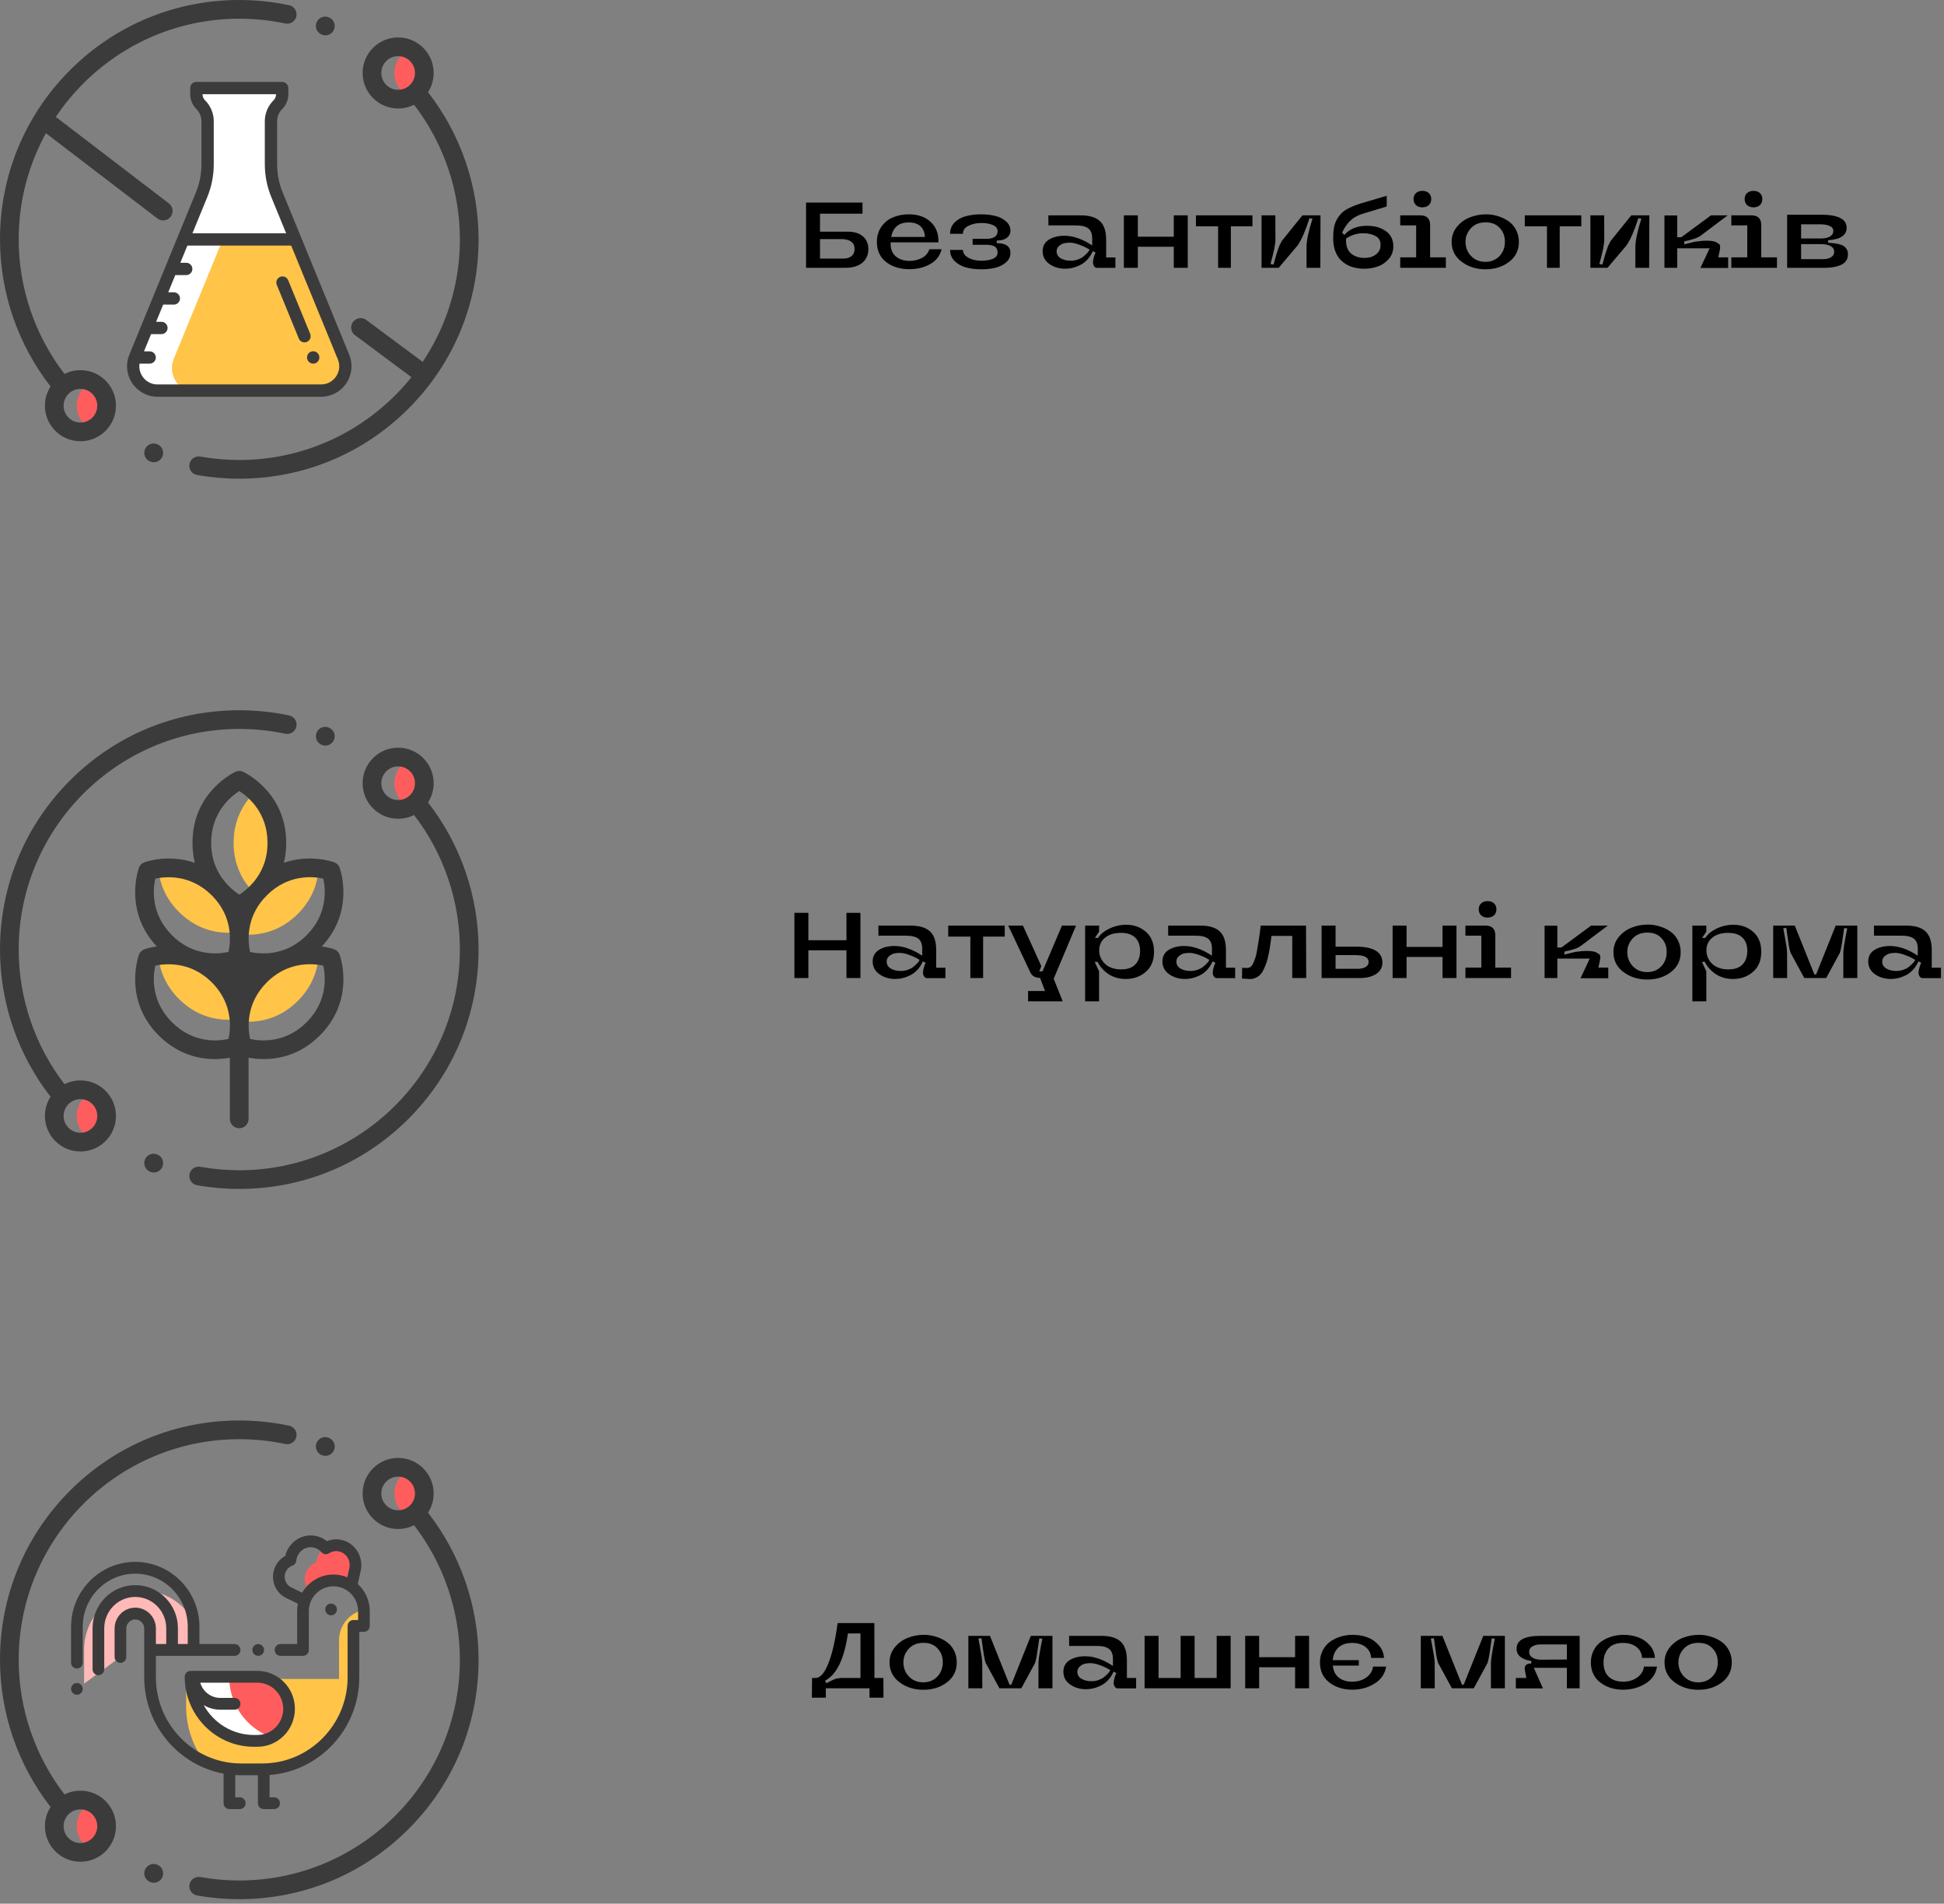 <svg width="334" height="327" viewBox="0 0 334 327" fill="none" xmlns="http://www.w3.org/2000/svg">
<rect x="0" y="0" width="334" height="327" fill="#808080" stroke="none"/>
<path d="M145.432 156.8H147.832V168H145.432V163.232H138.888V168H136.488V156.8H138.888V161.504H145.432V156.8ZM149.937 165.152C149.937 164.277 150.294 163.616 151.009 163.168C151.734 162.72 152.625 162.496 153.681 162.496C155.185 162.496 156.774 163.051 158.449 164.16V162.976C158.449 162.176 158.23 161.6 157.793 161.248C157.356 160.896 156.625 160.72 155.601 160.72H150.929L150.913 158.992H156.449C157.974 158.992 159.089 159.328 159.793 160C160.497 160.661 160.849 161.728 160.849 163.2V166.224H162.433V168.016H159.617V168L159.313 168.016C159.078 168.016 158.897 167.92 158.769 167.728C158.641 167.525 158.577 167.312 158.577 167.088C158.577 166.853 158.63 166.544 158.737 166.16C158.854 165.776 158.956 165.52 159.041 165.392L158.561 165.136C158.305 165.712 157.98 166.208 157.585 166.624C157.201 167.029 156.785 167.339 156.337 167.552C155.9 167.765 155.473 167.92 155.057 168.016C154.652 168.112 154.241 168.16 153.825 168.16C152.78 168.16 151.868 167.888 151.089 167.344C150.321 166.8 149.937 166.069 149.937 165.152ZM152.337 165.184C152.337 165.685 152.572 166.08 153.041 166.368C153.521 166.645 154.086 166.784 154.737 166.784C155.164 166.784 155.569 166.72 155.953 166.592C156.337 166.453 156.646 166.293 156.881 166.112C157.116 165.92 157.324 165.733 157.505 165.552C157.686 165.371 157.814 165.216 157.889 165.088L158.001 164.88C157.862 164.795 157.676 164.688 157.441 164.56C157.206 164.421 156.785 164.24 156.177 164.016C155.569 163.792 155.025 163.68 154.545 163.68C154.246 163.68 153.948 163.712 153.649 163.776C153.35 163.84 153.057 163.995 152.769 164.24C152.481 164.475 152.337 164.789 152.337 165.184ZM172.625 158.992V160.88H168.913V168H166.721V160.88H162.913V158.992H172.625ZM182.458 158.992H184.874L181.034 168.128L182.586 172H176.634V170.224H179.546L178.698 167.984C178.239 167.963 177.871 167.867 177.594 167.696C177.316 167.515 177.092 167.221 176.922 166.816L173.226 158.992H175.754L178.906 165.936L178.57 166.848H179.114L182.458 158.992ZM193.412 168.16C192.313 168.16 191.337 167.888 190.484 167.344C189.641 166.789 189.007 166.085 188.58 165.232H188.084L188.836 166.848V172H186.436V158.992H188.836V160.032L188.116 161.104H188.66C189.055 160.475 189.705 159.941 190.612 159.504C191.529 159.067 192.484 158.848 193.476 158.848C194.82 158.848 195.956 159.253 196.884 160.064C197.812 160.875 198.276 162.016 198.276 163.488C198.276 164.971 197.801 166.123 196.852 166.944C195.903 167.755 194.756 168.16 193.412 168.16ZM192.564 160.24C191.433 160.24 190.532 160.517 189.86 161.072C189.188 161.616 188.852 162.341 188.852 163.248C188.852 164.155 189.188 164.928 189.86 165.568C190.532 166.197 191.455 166.512 192.628 166.512C193.716 166.512 194.527 166.229 195.06 165.664C195.604 165.099 195.876 164.325 195.876 163.344C195.876 162.352 195.599 161.589 195.044 161.056C194.489 160.512 193.663 160.24 192.564 160.24ZM199.718 165.152C199.718 164.277 200.075 163.616 200.79 163.168C201.515 162.72 202.406 162.496 203.462 162.496C204.966 162.496 206.555 163.051 208.23 164.16V162.976C208.23 162.176 208.011 161.6 207.574 161.248C207.137 160.896 206.406 160.72 205.382 160.72H200.71L200.694 158.992H206.23C207.755 158.992 208.87 159.328 209.574 160C210.278 160.661 210.63 161.728 210.63 163.2V166.224H212.214V168.016H209.398V168L209.094 168.016C208.859 168.016 208.678 167.92 208.55 167.728C208.422 167.525 208.358 167.312 208.358 167.088C208.358 166.853 208.411 166.544 208.518 166.16C208.635 165.776 208.737 165.52 208.822 165.392L208.342 165.136C208.086 165.712 207.761 166.208 207.366 166.624C206.982 167.029 206.566 167.339 206.118 167.552C205.681 167.765 205.254 167.92 204.838 168.016C204.433 168.112 204.022 168.16 203.606 168.16C202.561 168.16 201.649 167.888 200.87 167.344C200.102 166.8 199.718 166.069 199.718 165.152ZM202.118 165.184C202.118 165.685 202.353 166.08 202.822 166.368C203.302 166.645 203.867 166.784 204.518 166.784C204.945 166.784 205.35 166.72 205.734 166.592C206.118 166.453 206.427 166.293 206.662 166.112C206.897 165.92 207.105 165.733 207.286 165.552C207.467 165.371 207.595 165.216 207.67 165.088L207.782 164.88C207.643 164.795 207.457 164.688 207.222 164.56C206.987 164.421 206.566 164.24 205.958 164.016C205.35 163.792 204.806 163.68 204.326 163.68C204.027 163.68 203.729 163.712 203.43 163.776C203.131 163.84 202.838 163.995 202.55 164.24C202.262 164.475 202.118 164.789 202.118 165.184ZM224.422 168H222.022V160.768H218.454C218.379 161.408 218.305 161.957 218.23 162.416C218.166 162.864 218.075 163.371 217.958 163.936C217.841 164.501 217.718 164.976 217.59 165.36C217.462 165.744 217.302 166.133 217.11 166.528C216.918 166.923 216.705 167.237 216.47 167.472C216.235 167.696 215.958 167.872 215.638 168C215.329 168.139 214.982 168.192 214.598 168.16L213.382 168.096L213.414 166.24L214.15 166.272C214.395 166.283 214.614 166.229 214.806 166.112C214.998 165.995 215.169 165.771 215.318 165.44C215.467 165.109 215.595 164.784 215.702 164.464C215.809 164.133 215.915 163.637 216.022 162.976C216.139 162.315 216.235 161.733 216.31 161.232C216.385 160.731 216.481 160.005 216.598 159.056V158.992H224.39L224.422 168ZM229.466 158.992V162.608H232.938C235.989 162.608 237.514 163.525 237.514 165.36C237.514 166.171 237.157 166.816 236.442 167.296C235.727 167.765 234.773 168 233.578 168H227.066V158.992H229.466ZM233.242 166.416C233.807 166.416 234.266 166.315 234.618 166.112C234.97 165.909 235.146 165.621 235.146 165.248C235.146 164.459 234.399 164.064 232.906 164.064H229.466V166.416H233.242ZM247.84 158.992H250.24V168H247.84V164.384H241.664V168H239.264V158.992H241.664V162.656H247.84V158.992ZM254.479 157.232C254.202 156.965 254.063 156.619 254.063 156.192C254.063 155.765 254.202 155.424 254.479 155.168C254.756 154.912 255.124 154.784 255.583 154.784C256.042 154.784 256.41 154.912 256.687 155.168C256.964 155.424 257.103 155.765 257.103 156.192C257.103 156.619 256.964 156.965 256.687 157.232C256.41 157.488 256.042 157.616 255.583 157.616C255.124 157.616 254.756 157.488 254.479 157.232ZM251.775 168V166.208H254.511V160.72H251.775V158.992H255.231C256.351 158.992 256.911 159.552 256.911 160.672V166.208H259.615V168H251.775ZM274.527 163.792C274.794 163.845 274.933 164.032 274.943 164.352C274.954 164.661 274.885 165.104 274.735 165.68C274.682 165.904 274.645 166.08 274.623 166.208H276.319V168.032H271.551L273.135 164.656H267.567V168H265.375V159.008H267.567V162.752H268.271L273.375 158.992H276.239L271.663 162.432C271.194 162.827 270.234 163.168 268.783 163.456V163.968C269.893 163.691 270.501 163.541 270.607 163.52C271.375 163.403 272.047 163.344 272.623 163.344C273.605 163.344 274.239 163.493 274.527 163.792ZM283.109 158.816C283.802 158.816 284.474 158.917 285.125 159.12C285.786 159.312 286.389 159.595 286.933 159.968C287.487 160.341 287.93 160.843 288.261 161.472C288.591 162.091 288.757 162.784 288.757 163.552C288.757 164.981 288.197 166.123 287.077 166.976C285.957 167.829 284.607 168.256 283.029 168.256C281.439 168.256 280.069 167.824 278.917 166.96C277.775 166.096 277.205 164.96 277.205 163.552C277.205 162.571 277.503 161.712 278.101 160.976C278.709 160.229 279.45 159.685 280.325 159.344C281.21 158.992 282.138 158.816 283.109 158.816ZM279.589 163.52C279.589 164.501 279.909 165.323 280.549 165.984C281.189 166.645 282.005 166.976 282.997 166.976C283.978 166.976 284.783 166.651 285.413 166C286.042 165.339 286.357 164.512 286.357 163.52C286.357 162.571 286.058 161.781 285.461 161.152C284.874 160.512 284.069 160.192 283.045 160.192C281.967 160.192 281.119 160.533 280.501 161.216C279.893 161.888 279.589 162.656 279.589 163.52ZM297.74 168.16C296.641 168.16 295.665 167.888 294.812 167.344C293.969 166.789 293.335 166.085 292.908 165.232H292.412L293.164 166.848V172H290.764V158.992H293.164V160.032L292.444 161.104H292.988C293.383 160.475 294.033 159.941 294.94 159.504C295.857 159.067 296.812 158.848 297.804 158.848C299.148 158.848 300.284 159.253 301.212 160.064C302.14 160.875 302.604 162.016 302.604 163.488C302.604 164.971 302.129 166.123 301.18 166.944C300.231 167.755 299.084 168.16 297.74 168.16ZM296.892 160.24C295.761 160.24 294.86 160.517 294.188 161.072C293.516 161.616 293.18 162.341 293.18 163.248C293.18 164.155 293.516 164.928 294.188 165.568C294.86 166.197 295.783 166.512 296.956 166.512C298.044 166.512 298.855 166.229 299.388 165.664C299.932 165.099 300.204 164.325 300.204 163.344C300.204 162.352 299.927 161.589 299.372 161.056C298.817 160.512 297.991 160.24 296.892 160.24ZM316.126 163.632L313.758 168H309.998L307.614 163.616C307.508 163.243 307.412 162.816 307.326 162.336C307.241 161.845 307.161 161.301 307.086 160.704C307.012 160.096 306.953 159.659 306.91 159.392L306.382 159.456C306.425 159.691 306.505 160.117 306.622 160.736C306.74 161.355 306.836 161.904 306.91 162.384C306.985 162.864 307.028 163.296 307.038 163.68L307.054 168H304.654V158.992H308.366L311.726 167.376H312.03L315.39 158.992H319.102V168H316.702V163.696C316.713 163.312 316.756 162.88 316.83 162.4C316.905 161.909 317.001 161.365 317.118 160.768C317.246 160.16 317.332 159.728 317.374 159.472L316.846 159.424C316.804 159.68 316.74 160.112 316.654 160.72C316.58 161.317 316.5 161.861 316.414 162.352C316.329 162.832 316.233 163.259 316.126 163.632ZM320.984 165.152C320.984 164.277 321.341 163.616 322.056 163.168C322.781 162.72 323.672 162.496 324.728 162.496C326.232 162.496 327.821 163.051 329.496 164.16V162.976C329.496 162.176 329.277 161.6 328.84 161.248C328.402 160.896 327.672 160.72 326.648 160.72H321.976L321.96 158.992H327.496C329.021 158.992 330.136 159.328 330.84 160C331.544 160.661 331.896 161.728 331.896 163.2V166.224H333.48V168.016H330.664V168L330.36 168.016C330.125 168.016 329.944 167.92 329.816 167.728C329.688 167.525 329.624 167.312 329.624 167.088C329.624 166.853 329.677 166.544 329.784 166.16C329.901 165.776 330.002 165.52 330.088 165.392L329.608 165.136C329.352 165.712 329.026 166.208 328.632 166.624C328.248 167.029 327.832 167.339 327.384 167.552C326.946 167.765 326.52 167.92 326.104 168.016C325.698 168.112 325.288 168.16 324.872 168.16C323.826 168.16 322.914 167.888 322.136 167.344C321.368 166.8 320.984 166.069 320.984 165.152ZM323.384 165.184C323.384 165.685 323.618 166.08 324.088 166.368C324.568 166.645 325.133 166.784 325.784 166.784C326.21 166.784 326.616 166.72 327 166.592C327.384 166.453 327.693 166.293 327.928 166.112C328.162 165.92 328.37 165.733 328.552 165.552C328.733 165.371 328.861 165.216 328.936 165.088L329.048 164.88C328.909 164.795 328.722 164.688 328.488 164.56C328.253 164.421 327.832 164.24 327.224 164.016C326.616 163.792 326.072 163.68 325.592 163.68C325.293 163.68 324.994 163.712 324.696 163.776C324.397 163.84 324.104 163.995 323.816 164.24C323.528 164.475 323.384 164.789 323.384 165.184Z" fill="black"/>
<g clip-path="url(#clip0_349_3020)">
<path d="M44.702 167.609C42.085 170.226 41.275 173.116 41.142 175.421C43.554 175.705 47.613 175.484 51.168 171.928C53.794 169.302 54.603 166.417 54.732 164.117C52.321 163.832 48.259 164.051 44.702 167.609Z" fill="#FFC448"/>
<path d="M44.702 152.662C42.085 155.28 41.275 158.169 41.142 160.474C43.554 160.757 47.613 160.537 51.168 156.981C53.794 154.355 54.603 151.47 54.732 149.169C52.321 148.885 48.259 149.104 44.702 152.662Z" fill="#FFC448"/>
<path d="M43.852 135.998C42.094 137.675 40.134 140.502 40.134 144.775C40.134 149.046 42.093 151.873 43.851 153.55C45.609 151.873 47.567 149.046 47.567 144.775C47.567 140.488 45.61 137.669 43.852 135.998Z" fill="#FFC448"/>
<path d="M27.198 164.154C27.393 166.388 28.252 169.103 30.735 171.587C34.439 175.291 38.69 175.376 41.055 175.042C40.858 172.804 39.999 170.084 37.523 167.609C33.816 163.902 29.563 163.82 27.198 164.154Z" fill="#FFC448"/>
<path d="M27.198 149.208C27.393 151.441 28.252 154.157 30.735 156.64C34.439 160.345 38.69 160.429 41.055 160.095C40.858 157.857 39.999 155.138 37.523 152.662C33.816 148.955 29.563 148.873 27.198 149.208Z" fill="#FFC448"/>
<path d="M71.585 131.355C71.21 130.98 70.785 130.687 70.332 130.471C69.88 130.687 69.455 130.981 69.08 131.355C67.324 133.111 67.324 135.958 69.08 137.714C69.455 138.089 69.88 138.383 70.332 138.598C70.785 138.383 71.21 138.089 71.585 137.714C73.341 135.958 73.341 133.111 71.585 131.355Z" fill="#FF5D5D"/>
<path d="M16.999 188.51C16.624 188.136 16.199 187.841 15.746 187.627C15.294 187.841 14.869 188.136 14.494 188.51C12.738 190.267 12.738 193.113 14.494 194.869C14.869 195.244 15.294 195.538 15.746 195.753C16.199 195.538 16.624 195.244 16.999 194.869C18.755 193.113 18.755 190.267 16.999 188.51Z" fill="#FF5D5D"/>
<path d="M23.826 164.119C23.407 165.421 21.608 172.198 27.271 177.861C30.548 181.138 34.185 181.92 36.91 181.92C37.919 181.92 38.801 181.813 39.495 181.685V192.194C39.495 193.08 40.214 193.8 41.101 193.8C41.988 193.8 42.707 193.08 42.707 192.194V181.682C43.405 181.81 44.295 181.92 45.315 181.92C48.039 181.92 51.677 181.138 54.954 177.861C60.617 172.198 58.817 165.421 58.399 164.119C58.257 163.634 57.893 163.239 57.409 163.062C57.311 163.026 56.519 162.746 55.29 162.567C60.543 156.977 58.809 150.447 58.399 149.172C58.257 148.688 57.893 148.292 57.409 148.115C57.183 148.032 53.252 146.646 48.773 148.205C49.025 147.168 49.173 146.026 49.173 144.775C49.173 136.767 43.109 133.247 41.892 132.622C41.449 132.379 40.912 132.357 40.445 132.574C40.144 132.714 33.069 136.1 33.069 144.775C33.069 146.029 33.217 147.172 33.471 148.211C28.984 146.642 25.041 148.032 24.816 148.115C24.332 148.292 23.968 148.688 23.826 149.172C23.416 150.447 21.682 156.977 26.935 162.567C25.705 162.746 24.913 163.026 24.816 163.062C24.332 163.239 23.968 163.635 23.826 164.119ZM52.683 175.59C48.977 179.297 44.681 178.842 42.969 178.463C42.595 176.754 42.144 172.438 45.837 168.744C47.019 167.563 48.26 166.805 49.459 166.332C49.687 166.259 49.917 166.178 50.149 166.088C52.434 165.376 54.483 165.636 55.545 165.871C55.949 167.712 56.334 171.939 52.683 175.59ZM55.545 150.924C55.949 152.765 56.334 156.991 52.683 160.643C51.504 161.822 50.266 162.578 49.071 163.052C48.838 163.127 48.603 163.21 48.367 163.3C46.078 164.014 44.026 163.751 42.966 163.515C42.847 162.98 42.721 162.193 42.716 161.253C42.716 161.239 42.717 161.226 42.717 161.212C42.715 159.326 43.203 156.832 45.199 154.488C45.436 154.253 45.674 154 45.91 153.729C49.594 150.103 53.84 150.546 55.545 150.924ZM41.113 135.878C42.701 136.894 45.962 139.61 45.962 144.775C45.962 147.844 44.81 150.046 43.558 151.534C43.298 151.795 43.054 152.058 42.825 152.322C42.183 152.946 41.568 153.391 41.124 153.675C40.62 153.352 39.895 152.82 39.158 152.051C39.083 151.968 39.007 151.886 38.929 151.804C37.587 150.314 36.28 148.027 36.28 144.775C36.28 139.54 39.631 136.824 41.113 135.878ZM26.679 150.927C28.394 150.555 32.7 150.112 36.387 153.798C36.411 153.822 36.432 153.845 36.455 153.868C36.596 154.026 36.737 154.177 36.879 154.323C38.801 156.492 39.402 158.809 39.495 160.661V161.732C39.459 162.461 39.357 163.074 39.259 163.514C38.196 163.751 36.142 164.014 33.853 163.299C33.621 163.21 33.39 163.128 33.16 163.055C31.963 162.581 30.723 161.824 29.542 160.643C25.892 156.993 26.275 152.77 26.679 150.927ZM26.679 165.874C27.759 165.639 29.864 165.378 32.196 166.135C32.35 166.192 32.503 166.246 32.655 166.297C33.89 166.765 35.172 167.53 36.387 168.744C38.703 171.06 39.395 173.606 39.495 175.608V176.679C39.459 177.408 39.357 178.021 39.259 178.461C37.543 178.842 33.248 179.296 29.542 175.59C25.892 171.941 26.275 167.717 26.679 165.874Z" fill="#3B3B3B"/>
<path d="M13.819 185.587C12.853 185.587 11.922 185.812 11.084 186.234C6 179.635 3.212 171.473 3.212 163.112C3.212 142.214 20.214 125.212 41.112 125.212C43.775 125.212 46.434 125.489 49.015 126.037C49.883 126.221 50.735 125.666 50.919 124.799C51.103 123.931 50.548 123.079 49.681 122.895C46.882 122.301 43.999 122 41.112 122C30.131 122 19.806 126.276 12.041 134.041C4.276 141.807 0 152.131 0 163.112C0 172.262 3.079 181.195 8.688 188.387C8.057 189.363 7.717 190.5 7.717 191.69C7.717 193.32 8.352 194.852 9.505 196.005C10.657 197.158 12.19 197.793 13.819 197.793C15.45 197.793 16.982 197.158 18.135 196.005C19.288 194.852 19.922 193.32 19.922 191.69C19.922 190.06 19.287 188.528 18.135 187.375C16.982 186.222 15.45 185.587 13.819 185.587ZM15.864 193.734C14.736 194.861 12.903 194.861 11.775 193.734C11.23 193.188 10.929 192.462 10.929 191.69C10.929 190.918 11.23 190.192 11.775 189.646C12.339 189.082 13.079 188.801 13.819 188.801C14.56 188.801 15.3 189.082 15.864 189.646C16.41 190.191 16.71 190.918 16.71 191.69C16.71 192.462 16.41 193.188 15.864 193.734Z" fill="#3B3B3B"/>
<path d="M73.537 137.837C74.168 136.861 74.508 135.725 74.508 134.535C74.508 132.905 73.873 131.372 72.72 130.219C71.568 129.067 70.035 128.432 68.405 128.432C66.775 128.432 65.242 129.067 64.09 130.219C62.938 131.372 62.303 132.905 62.303 134.535C62.303 136.164 62.938 137.697 64.09 138.85C65.242 140.002 66.775 140.637 68.405 140.637C69.371 140.637 70.302 140.413 71.142 139.991C76.224 146.589 79.013 154.751 79.013 163.112C79.013 184.011 62.011 201.013 41.112 201.013C38.864 201.013 36.612 200.814 34.417 200.424C33.545 200.268 32.71 200.85 32.555 201.723C32.399 202.596 32.981 203.43 33.854 203.585C36.234 204.009 38.676 204.225 41.112 204.225C52.094 204.225 62.418 199.948 70.183 192.183C77.948 184.418 82.225 174.094 82.225 163.112C82.225 153.962 79.146 145.03 73.537 137.837ZM66.362 136.578C65.234 135.452 65.234 133.618 66.362 132.491C66.907 131.944 67.633 131.644 68.405 131.644C69.178 131.644 69.903 131.944 70.449 132.491C70.996 133.037 71.296 133.762 71.296 134.535C71.296 135.307 70.996 136.033 70.449 136.578C69.903 137.125 69.178 137.425 68.405 137.425C67.633 137.425 66.907 137.125 66.362 136.578Z" fill="#3B3B3B"/>
<path d="M27.001 198.299L26.395 199.786L26.997 198.297C26.174 197.965 25.238 198.362 24.906 199.184C24.573 200.007 24.971 200.942 25.793 201.275L25.843 201.295C26.032 201.367 26.227 201.402 26.419 201.402C27.066 201.402 27.677 201.01 27.922 200.372C28.239 199.543 27.83 198.616 27.001 198.299Z" fill="#3B3B3B"/>
<path d="M55.28 127.948L55.298 127.956C55.495 128.035 55.699 128.073 55.899 128.073C56.534 128.073 57.136 127.694 57.389 127.069C57.721 126.246 57.324 125.31 56.501 124.978L56.472 124.967C55.649 124.637 54.715 125.038 54.385 125.861C54.055 126.685 54.456 127.619 55.28 127.948Z" fill="#3B3B3B"/>
</g>
<path d="M149.392 291.616V290H141.888V291.616H139.488L139.52 288.224H140.112C140.923 288.224 141.653 287.408 142.304 285.776C142.965 284.144 143.499 281.84 143.904 278.864V278.8H150.224L150.24 288.224H151.776L151.792 291.616H149.392ZM144.656 288.224H147.84V280.576H145.68C145.061 284.939 143.755 287.643 141.76 288.688L141.984 289.136C142.005 289.125 142.101 289.072 142.272 288.976C142.443 288.88 142.549 288.827 142.592 288.816C142.635 288.795 142.731 288.747 142.88 288.672C143.04 288.587 143.152 288.533 143.216 288.512C143.28 288.491 143.381 288.453 143.52 288.4C143.669 288.347 143.792 288.315 143.888 288.304C143.995 288.283 144.112 288.267 144.24 288.256C144.379 288.235 144.517 288.224 144.656 288.224ZM158.734 280.816C159.427 280.816 160.099 280.917 160.75 281.12C161.411 281.312 162.014 281.595 162.558 281.968C163.112 282.341 163.555 282.843 163.886 283.472C164.216 284.091 164.382 284.784 164.382 285.552C164.382 286.981 163.822 288.123 162.702 288.976C161.582 289.829 160.232 290.256 158.654 290.256C157.064 290.256 155.694 289.824 154.542 288.96C153.4 288.096 152.83 286.96 152.83 285.552C152.83 284.571 153.128 283.712 153.726 282.976C154.334 282.229 155.075 281.685 155.95 281.344C156.835 280.992 157.763 280.816 158.734 280.816ZM155.214 285.52C155.214 286.501 155.534 287.323 156.174 287.984C156.814 288.645 157.63 288.976 158.622 288.976C159.603 288.976 160.408 288.651 161.038 288C161.667 287.339 161.982 286.512 161.982 285.52C161.982 284.571 161.683 283.781 161.086 283.152C160.499 282.512 159.694 282.192 158.67 282.192C157.592 282.192 156.744 282.533 156.126 283.216C155.518 283.888 155.214 284.656 155.214 285.52ZM177.845 285.632L175.477 290H171.717L169.333 285.616C169.226 285.243 169.13 284.816 169.045 284.336C168.96 283.845 168.88 283.301 168.805 282.704C168.73 282.096 168.672 281.659 168.629 281.392L168.101 281.456C168.144 281.691 168.224 282.117 168.341 282.736C168.458 283.355 168.554 283.904 168.629 284.384C168.704 284.864 168.746 285.296 168.757 285.68L168.773 290H166.373V280.992H170.085L173.445 289.376H173.749L177.109 280.992H180.821V290H178.421V285.696C178.432 285.312 178.474 284.88 178.549 284.4C178.624 283.909 178.72 283.365 178.837 282.768C178.965 282.16 179.05 281.728 179.093 281.472L178.565 281.424C178.522 281.68 178.458 282.112 178.373 282.72C178.298 283.317 178.218 283.861 178.133 284.352C178.048 284.832 177.952 285.259 177.845 285.632ZM182.703 287.152C182.703 286.277 183.06 285.616 183.775 285.168C184.5 284.72 185.391 284.496 186.447 284.496C187.951 284.496 189.54 285.051 191.215 286.16V284.976C191.215 284.176 190.996 283.6 190.559 283.248C190.121 282.896 189.391 282.72 188.367 282.72H183.695L183.679 280.992H189.215C190.74 280.992 191.855 281.328 192.559 282C193.263 282.661 193.615 283.728 193.615 285.2V288.224H195.199V290.016H192.383V290L192.079 290.016C191.844 290.016 191.663 289.92 191.535 289.728C191.407 289.525 191.343 289.312 191.343 289.088C191.343 288.853 191.396 288.544 191.503 288.16C191.62 287.776 191.721 287.52 191.807 287.392L191.327 287.136C191.071 287.712 190.745 288.208 190.351 288.624C189.967 289.029 189.551 289.339 189.103 289.552C188.665 289.765 188.239 289.92 187.823 290.016C187.417 290.112 187.007 290.16 186.591 290.16C185.545 290.16 184.633 289.888 183.855 289.344C183.087 288.8 182.703 288.069 182.703 287.152ZM185.103 287.184C185.103 287.685 185.337 288.08 185.807 288.368C186.287 288.645 186.852 288.784 187.503 288.784C187.929 288.784 188.335 288.72 188.719 288.592C189.103 288.453 189.412 288.293 189.647 288.112C189.881 287.92 190.089 287.733 190.271 287.552C190.452 287.371 190.58 287.216 190.655 287.088L190.767 286.88C190.628 286.795 190.441 286.688 190.207 286.56C189.972 286.421 189.551 286.24 188.943 286.016C188.335 285.792 187.791 285.68 187.311 285.68C187.012 285.68 186.713 285.712 186.415 285.776C186.116 285.84 185.823 285.995 185.535 286.24C185.247 286.475 185.103 286.789 185.103 287.184ZM196.654 280.992H199.054V288.224H202.846V280.992H205.246V288.224H209.038V280.992H211.438V290H196.654V280.992ZM222.512 280.992H224.912V290H222.512V286.384H216.336V290H213.936V280.992H216.336V284.656H222.512V280.992ZM235.903 286.272H238.143C237.962 287.509 237.306 288.48 236.175 289.184C235.055 289.888 233.775 290.24 232.335 290.24C230.778 290.24 229.46 289.824 228.383 288.992C227.316 288.16 226.783 287.013 226.783 285.552C226.783 284.773 226.948 284.075 227.279 283.456C227.61 282.827 228.047 282.325 228.591 281.952C229.135 281.579 229.732 281.296 230.383 281.104C231.034 280.912 231.711 280.816 232.415 280.816C233.3 280.816 234.127 280.955 234.895 281.232C235.663 281.509 236.319 281.957 236.863 282.576C237.418 283.184 237.727 283.92 237.791 284.784H235.567C235.546 284.027 235.236 283.408 234.639 282.928C234.052 282.448 233.274 282.208 232.303 282.208C231.268 282.208 230.474 282.485 229.919 283.04C229.364 283.584 229.05 284.293 228.975 285.168H233.455V286.096H228.991C229.087 287.024 229.434 287.717 230.031 288.176C230.628 288.635 231.386 288.864 232.303 288.864C233.284 288.864 234.106 288.619 234.767 288.128C235.439 287.627 235.818 287.008 235.903 286.272ZM255.579 285.632L253.211 290H249.451L247.067 285.616C246.961 285.243 246.865 284.816 246.779 284.336C246.694 283.845 246.614 283.301 246.539 282.704C246.465 282.096 246.406 281.659 246.363 281.392L245.835 281.456C245.878 281.691 245.958 282.117 246.075 282.736C246.193 283.355 246.289 283.904 246.363 284.384C246.438 284.864 246.481 285.296 246.491 285.68L246.507 290H244.107V280.992H247.819L251.179 289.376H251.483L254.843 280.992H258.555V290H256.155V285.696C256.166 285.312 256.209 284.88 256.283 284.4C256.358 283.909 256.454 283.365 256.571 282.768C256.699 282.16 256.785 281.728 256.827 281.472L256.299 281.424C256.257 281.68 256.193 282.112 256.107 282.72C256.033 283.317 255.953 283.861 255.867 284.352C255.782 284.832 255.686 285.259 255.579 285.632ZM271.397 280.992V290H269.205V286.48H263.525L265.093 290.016H260.437V288.224H262.245C262.053 287.275 261.957 286.715 261.957 286.544C261.978 286.128 262.213 285.872 262.661 285.776C262.778 285.755 262.922 285.739 263.093 285.728V285.296C262.325 285.2 261.712 284.976 261.253 284.624C260.794 284.272 260.565 283.792 260.565 283.184C260.565 281.723 261.941 280.992 264.693 280.992H271.397ZM269.205 285.056V282.464H264.709C264.144 282.464 263.669 282.576 263.285 282.8C262.912 283.013 262.725 283.328 262.725 283.744C262.725 284.171 262.917 284.501 263.301 284.736C263.685 284.971 264.165 285.088 264.741 285.088L269.205 285.056ZM282.45 286.272H284.69C284.508 287.509 283.852 288.48 282.722 289.184C281.602 289.888 280.322 290.24 278.882 290.24C277.324 290.24 276.007 289.824 274.93 288.992C273.863 288.16 273.33 287.013 273.33 285.552C273.33 284.773 273.495 284.075 273.826 283.456C274.156 282.827 274.594 282.325 275.138 281.952C275.682 281.579 276.279 281.296 276.93 281.104C277.58 280.912 278.258 280.816 278.962 280.816C279.847 280.816 280.674 280.955 281.442 281.232C282.21 281.509 282.866 281.957 283.41 282.576C283.964 283.184 284.274 283.92 284.338 284.784H282.114C282.092 284.027 281.783 283.408 281.186 282.928C280.599 282.448 279.82 282.208 278.85 282.208C277.74 282.208 276.903 282.523 276.338 283.152C275.783 283.781 275.506 284.581 275.506 285.552C275.506 286.651 275.81 287.477 276.418 288.032C277.036 288.587 277.847 288.864 278.85 288.864C279.831 288.864 280.652 288.619 281.314 288.128C281.986 287.627 282.364 287.008 282.45 286.272ZM291.89 280.816C292.583 280.816 293.255 280.917 293.906 281.12C294.567 281.312 295.17 281.595 295.714 281.968C296.269 282.341 296.711 282.843 297.042 283.472C297.373 284.091 297.538 284.784 297.538 285.552C297.538 286.981 296.978 288.123 295.858 288.976C294.738 289.829 293.389 290.256 291.81 290.256C290.221 290.256 288.85 289.824 287.698 288.96C286.557 288.096 285.986 286.96 285.986 285.552C285.986 284.571 286.285 283.712 286.882 282.976C287.49 282.229 288.231 281.685 289.106 281.344C289.991 280.992 290.919 280.816 291.89 280.816ZM288.37 285.52C288.37 286.501 288.69 287.323 289.33 287.984C289.97 288.645 290.786 288.976 291.778 288.976C292.759 288.976 293.565 288.651 294.194 288C294.823 287.339 295.138 286.512 295.138 285.52C295.138 284.571 294.839 283.781 294.242 283.152C293.655 282.512 292.85 282.192 291.826 282.192C290.749 282.192 289.901 282.533 289.282 283.216C288.674 283.888 288.37 284.656 288.37 285.52Z" fill="black"/>
<g clip-path="url(#clip1_349_3020)">
<path d="M71.585 253.355C71.21 252.98 70.785 252.687 70.332 252.471C69.88 252.687 69.455 252.981 69.08 253.355C67.324 255.111 67.324 257.958 69.08 259.714C69.455 260.089 69.88 260.383 70.332 260.598C70.785 260.383 71.21 260.089 71.585 259.714C73.341 257.958 73.341 255.111 71.585 253.355Z" fill="#FF5D5D"/>
<path d="M16.999 310.51C16.624 310.136 16.199 309.841 15.746 309.627C15.294 309.841 14.869 310.136 14.494 310.51C12.738 312.267 12.738 315.113 14.494 316.869C14.869 317.244 15.294 317.538 15.746 317.753C16.199 317.538 16.624 317.244 16.999 316.869C18.755 315.113 18.755 312.267 16.999 310.51Z" fill="#FF5D5D"/>
<path d="M13.819 307.587C12.853 307.587 11.922 307.812 11.084 308.234C6 301.635 3.212 293.473 3.212 285.112C3.212 264.214 20.214 247.212 41.112 247.212C43.775 247.212 46.434 247.489 49.015 248.037C49.883 248.221 50.735 247.666 50.919 246.799C51.103 245.931 50.548 245.079 49.681 244.895C46.882 244.301 43.999 244 41.112 244C30.131 244 19.806 248.276 12.041 256.041C4.276 263.807 0 274.131 0 285.112C0 294.262 3.079 303.195 8.688 310.387C8.057 311.363 7.717 312.5 7.717 313.69C7.717 315.32 8.352 316.852 9.505 318.005C10.657 319.158 12.19 319.793 13.819 319.793C15.45 319.793 16.982 319.158 18.135 318.005C19.288 316.852 19.922 315.32 19.922 313.69C19.922 312.06 19.287 310.528 18.135 309.375C16.982 308.222 15.45 307.587 13.819 307.587ZM15.864 315.734C14.736 316.861 12.903 316.861 11.775 315.734C11.23 315.188 10.929 314.462 10.929 313.69C10.929 312.918 11.23 312.192 11.775 311.646C12.339 311.082 13.079 310.801 13.819 310.801C14.56 310.801 15.3 311.082 15.864 311.646C16.41 312.191 16.71 312.918 16.71 313.69C16.71 314.462 16.41 315.188 15.864 315.734Z" fill="#3B3B3B"/>
<path d="M73.537 259.837C74.168 258.861 74.508 257.725 74.508 256.535C74.508 254.905 73.873 253.372 72.72 252.219C71.568 251.067 70.035 250.432 68.405 250.432C66.775 250.432 65.242 251.067 64.09 252.219C62.938 253.372 62.303 254.905 62.303 256.535C62.303 258.164 62.938 259.697 64.09 260.85C65.242 262.002 66.775 262.637 68.405 262.637C69.371 262.637 70.302 262.413 71.142 261.991C76.224 268.589 79.013 276.751 79.013 285.112C79.013 306.011 62.011 323.013 41.112 323.013C38.864 323.013 36.612 322.814 34.417 322.424C33.545 322.268 32.71 322.85 32.555 323.723C32.399 324.596 32.981 325.43 33.854 325.585C36.234 326.009 38.676 326.225 41.112 326.225C52.094 326.225 62.418 321.948 70.183 314.183C77.948 306.418 82.225 296.094 82.225 285.112C82.225 275.962 79.146 267.03 73.537 259.837ZM66.362 258.578C65.234 257.452 65.234 255.618 66.362 254.491C66.907 253.944 67.633 253.644 68.405 253.644C69.178 253.644 69.903 253.944 70.449 254.491C70.996 255.037 71.296 255.762 71.296 256.535C71.296 257.307 70.996 258.033 70.449 258.578C69.903 259.125 69.178 259.425 68.405 259.425C67.633 259.425 66.907 259.125 66.362 258.578Z" fill="#3B3B3B"/>
<path d="M27.001 320.299L26.395 321.786L26.997 320.297C26.174 319.965 25.238 320.362 24.906 321.184C24.573 322.007 24.971 322.942 25.793 323.275L25.843 323.295C26.032 323.367 26.227 323.402 26.419 323.402C27.066 323.402 27.677 323.01 27.922 322.372C28.239 321.543 27.83 320.616 27.001 320.299Z" fill="#3B3B3B"/>
<path d="M55.28 249.948L55.298 249.956C55.495 250.035 55.699 250.073 55.899 250.073C56.534 250.073 57.136 249.694 57.389 249.069C57.721 248.246 57.324 247.31 56.501 246.978L56.472 246.967C55.649 246.637 54.715 247.038 54.385 247.861C54.055 248.685 54.456 249.619 55.28 249.948Z" fill="#3B3B3B"/>
<g clip-path="url(#clip2_349_3020)">
<path d="M24.473 273.231C18.938 273.231 14.45 277.767 14.45 283.363V289.195L20.692 284.626V279.735C20.692 278.314 21.831 277.162 23.237 277.162C24.643 277.162 25.782 278.314 25.782 279.735V281.459C26.427 281.851 26.886 282.524 26.993 283.31L33.26 282.782V279.431C33.26 279.08 33.243 278.733 33.208 278.391C31.489 275.311 28.221 273.231 24.473 273.231Z" fill="#FFB9B7"/>
<path d="M58.345 265.477C57.497 265.323 56.67 265.519 55.996 265.961C55.948 265.906 55.899 265.853 55.848 265.801C55.104 266.332 54.558 267.157 54.388 268.149C54.374 268.227 54.368 268.304 54.359 268.382C53.375 268.72 52.596 269.59 52.403 270.718C52.228 271.74 52.575 272.732 53.247 273.405C54.207 272.225 55.661 271.471 57.291 271.471C58.256 271.471 59.16 271.736 59.936 272.197C60.285 272.067 60.651 271.973 61.03 271.921V269.437C61.349 267.578 60.146 265.805 58.345 265.477Z" fill="#FF5D5D"/>
<path d="M62.528 276.765C62.528 276.692 62.526 276.621 62.523 276.549C60.092 277.007 58.252 279.161 58.252 281.751V288.399H31.98V293.091C31.98 296.65 33.142 299.934 35.105 302.578C37.04 303.443 39.18 303.925 41.432 303.925H45.076C53.719 303.925 60.726 296.842 60.726 288.105V279.289H62.528V276.765Z" fill="#FFC448"/>
<path d="M39.385 288.023H32.736C32.736 294.103 37.613 299.032 43.628 299.032H44.217C45.112 299.032 45.957 298.812 46.702 298.425C42.443 296.93 39.385 292.838 39.385 288.023Z" fill="white"/>
<path d="M49.662 293.527C49.662 290.487 47.224 288.022 44.217 288.022H39.385C39.385 292.838 42.443 296.93 46.702 298.425C48.459 297.512 49.662 295.662 49.662 293.527Z" fill="#FF5D5D"/>
<path d="M45.072 284.129C45.258 283.94 45.365 283.679 45.365 283.413C45.365 283.146 45.258 282.885 45.072 282.697C44.885 282.507 44.628 282.4 44.363 282.4C44.099 282.4 43.841 282.507 43.654 282.697C43.468 282.884 43.361 283.146 43.361 283.413C43.361 283.679 43.468 283.941 43.654 284.129C43.841 284.317 44.099 284.425 44.363 284.425C44.628 284.425 44.885 284.318 45.072 284.129Z" fill="#3B3B3B"/>
<path d="M61.47 272.086L62.008 269.659C62.012 269.642 62.016 269.626 62.018 269.61C62.429 267.207 60.862 264.906 58.523 264.48C57.725 264.334 56.912 264.424 56.169 264.731C55.592 264.263 54.915 263.951 54.177 263.816C53.002 263.602 51.814 263.867 50.831 264.562C49.91 265.214 49.271 266.168 49.008 267.274C47.939 267.847 47.175 268.901 46.962 270.145C46.644 272.003 47.642 273.856 49.338 274.567L51.147 275.458C51.159 275.464 51.172 275.468 51.184 275.473C51.098 275.89 51.052 276.322 51.052 276.765V282.399H48.195C47.641 282.399 47.193 282.853 47.193 283.412C47.193 283.972 47.641 284.426 48.195 284.426H52.054C52.608 284.426 53.056 283.972 53.056 283.412V276.765C53.056 274.404 54.956 272.484 57.291 272.484C59.626 272.484 61.526 274.404 61.526 276.765V278.275H60.726C60.173 278.275 59.724 278.729 59.724 279.289V288.105C59.724 296.269 53.153 302.912 45.076 302.912H41.432C33.355 302.912 26.784 296.269 26.784 288.105V284.426H40.307C40.861 284.426 41.31 283.972 41.31 283.412C41.31 282.853 40.861 282.399 40.307 282.399H34.263V279.431C34.263 273.286 29.316 268.286 23.237 268.286C17.158 268.286 12.211 273.286 12.211 279.431V285.591C12.211 286.15 12.66 286.604 13.214 286.604C13.768 286.604 14.216 286.15 14.216 285.591V279.431C14.216 274.403 18.263 270.313 23.237 270.313C28.211 270.313 32.258 274.403 32.258 279.431V282.399H30.569V279.692C30.569 275.605 27.28 272.28 23.237 272.28C19.194 272.28 15.905 275.605 15.905 279.692V286.739C15.905 287.299 16.354 287.752 16.907 287.752C17.461 287.752 17.91 287.299 17.91 286.739V279.692C17.91 276.723 20.299 274.307 23.237 274.307C26.175 274.307 28.565 276.723 28.565 279.692V282.399H26.784V279.735C26.784 277.758 25.193 276.149 23.237 276.149C21.281 276.149 19.69 277.758 19.69 279.735V284.626C19.69 285.186 20.139 285.639 20.692 285.639C21.246 285.639 21.694 285.186 21.694 284.626V279.735C21.694 278.875 22.386 278.175 23.237 278.175C24.088 278.175 24.78 278.875 24.78 279.735V288.105C24.78 296.345 30.667 303.22 38.413 304.661V309.739C38.413 310.299 38.862 310.752 39.415 310.752H41.199C41.753 310.752 42.202 310.299 42.202 309.739C42.202 309.18 41.753 308.726 41.199 308.726H40.417V304.906C40.753 304.927 41.092 304.938 41.432 304.938H44.311V309.739C44.311 310.299 44.76 310.752 45.314 310.752H47.097C47.651 310.752 48.1 310.299 48.1 309.739C48.1 309.18 47.651 308.726 47.097 308.726H46.316V304.892C54.921 304.248 61.728 296.965 61.728 288.105V280.302H62.528C63.082 280.302 63.53 279.848 63.53 279.289V276.765C63.53 274.91 62.734 273.241 61.47 272.086ZM51.91 273.579L50.187 272.731C50.166 272.721 50.145 272.711 50.123 272.703C49.276 272.357 48.777 271.426 48.938 270.49C49.062 269.765 49.557 269.172 50.228 268.941C50.598 268.814 50.861 268.483 50.903 268.091L50.908 268.038C50.912 268 50.916 267.96 50.922 267.921C51.042 267.224 51.417 266.621 51.98 266.222C52.522 265.839 53.176 265.693 53.822 265.81C54.373 265.911 54.865 266.194 55.244 266.629C55.572 267.007 56.124 267.084 56.541 266.811C57.029 266.491 57.606 266.372 58.167 266.474C59.419 266.702 60.258 267.941 60.047 269.242L59.671 270.935C58.937 270.628 58.134 270.458 57.291 270.458C55 270.458 52.995 271.713 51.91 273.579Z" fill="#3B3B3B"/>
<path d="M13.214 289.087C12.95 289.087 12.692 289.194 12.505 289.384C12.319 289.572 12.211 289.834 12.211 290.1C12.211 290.367 12.319 290.628 12.505 290.816C12.692 291.005 12.95 291.114 13.214 291.114C13.477 291.114 13.736 291.005 13.922 290.816C14.109 290.628 14.216 290.367 14.216 290.1C14.216 289.833 14.109 289.572 13.922 289.384C13.736 289.194 13.477 289.087 13.214 289.087Z" fill="#3B3B3B"/>
<path d="M32.736 287.01C32.183 287.01 31.734 287.463 31.734 288.023C31.734 294.652 37.069 300.046 43.628 300.046H44.217C47.772 300.046 50.665 297.122 50.665 293.527C50.665 289.933 47.772 287.01 44.217 287.01H32.736ZM48.66 293.527C48.66 296.004 46.667 298.019 44.217 298.019H43.628C39.917 298.019 36.677 295.942 34.986 292.878C35.825 293.387 36.806 293.68 37.854 293.68H40.307C40.861 293.68 41.31 293.226 41.31 292.667C41.31 292.107 40.861 291.653 40.307 291.653H37.854C36.222 291.653 34.841 290.546 34.406 289.036H44.217C46.667 289.036 48.66 291.051 48.66 293.527Z" fill="#3B3B3B"/>
<path d="M57.592 277.173C57.778 276.985 57.885 276.723 57.885 276.457C57.885 276.19 57.778 275.929 57.592 275.74C57.405 275.552 57.146 275.444 56.883 275.444C56.619 275.444 56.361 275.552 56.174 275.74C55.988 275.929 55.881 276.19 55.881 276.457C55.881 276.723 55.988 276.985 56.174 277.173C56.361 277.362 56.619 277.47 56.883 277.47C57.146 277.47 57.405 277.362 57.592 277.173Z" fill="#3B3B3B"/>
</g>
</g>
<path d="M148.184 34.8V36.704H140.888V39.792H145.656C146.765 39.792 147.629 40.059 148.248 40.592C148.877 41.125 149.192 41.856 149.192 42.784C149.192 43.787 148.84 44.576 148.136 45.152C147.443 45.717 146.483 46 145.256 46H138.488V34.8H148.184ZM144.92 44.416C145.485 44.416 145.944 44.277 146.296 44C146.648 43.712 146.824 43.301 146.824 42.768C146.824 42.203 146.627 41.781 146.232 41.504C145.837 41.216 145.293 41.072 144.6 41.072H140.888V44.416H144.92ZM161.234 41.632H153.026V42.016C153.037 42.891 153.346 43.579 153.954 44.08C154.562 44.571 155.341 44.816 156.29 44.816C157.026 44.816 157.72 44.651 158.37 44.32C159.032 43.979 159.464 43.477 159.666 42.816H161.778C161.512 43.925 160.856 44.773 159.81 45.36C158.776 45.947 157.586 46.24 156.242 46.24C154.642 46.24 153.309 45.829 152.242 45.008C151.186 44.176 150.658 43.024 150.658 41.552C150.658 40.539 150.92 39.664 151.442 38.928C151.965 38.192 152.632 37.659 153.442 37.328C154.264 36.987 155.165 36.816 156.146 36.816C157.714 36.816 158.962 37.248 159.89 38.112C160.829 38.976 161.277 40.149 161.234 41.632ZM153.122 40.704H158.898C158.877 39.936 158.632 39.328 158.162 38.88C157.693 38.432 157.016 38.208 156.13 38.208C154.434 38.208 153.432 39.04 153.122 40.704ZM171.252 41.76C172.82 41.771 173.604 42.331 173.604 43.44C173.604 44.091 173.348 44.635 172.836 45.072C172.335 45.509 171.721 45.819 170.996 46C170.271 46.171 169.476 46.256 168.612 46.256C167.631 46.256 166.751 46.149 165.972 45.936C165.193 45.723 164.543 45.36 164.02 44.848C163.497 44.336 163.236 43.696 163.236 42.928H165.444C165.444 43.323 165.609 43.669 165.94 43.968C166.281 44.256 166.687 44.464 167.156 44.592C167.625 44.72 168.121 44.784 168.644 44.784C169.423 44.784 170.073 44.672 170.596 44.448C171.129 44.224 171.396 43.867 171.396 43.376C171.396 42.907 171.241 42.571 170.932 42.368C170.633 42.155 170.143 42.048 169.46 42.048H167.108V41.024H169.46C170.751 41.024 171.396 40.581 171.396 39.696C171.396 39.227 171.124 38.88 170.58 38.656C170.047 38.421 169.396 38.304 168.628 38.304C167.785 38.304 167.039 38.464 166.388 38.784C165.748 39.104 165.433 39.563 165.444 40.16H163.236C163.236 39.381 163.492 38.736 164.004 38.224C164.527 37.701 165.172 37.339 165.94 37.136C166.719 36.923 167.604 36.816 168.596 36.816C169.46 36.816 170.255 36.907 170.98 37.088C171.705 37.259 172.324 37.568 172.836 38.016C173.348 38.453 173.604 38.992 173.604 39.632C173.604 40.123 173.401 40.528 172.996 40.848C172.591 41.157 172.009 41.317 171.252 41.328V41.76ZM179.14 43.152C179.14 42.277 179.497 41.616 180.212 41.168C180.937 40.72 181.828 40.496 182.884 40.496C184.388 40.496 185.977 41.051 187.652 42.16V40.976C187.652 40.176 187.433 39.6 186.996 39.248C186.559 38.896 185.828 38.72 184.804 38.72H180.132L180.116 36.992H185.652C187.177 36.992 188.292 37.328 188.996 38C189.7 38.661 190.052 39.728 190.052 41.2V44.224H191.636V46.016H188.82V46L188.516 46.016C188.281 46.016 188.1 45.92 187.972 45.728C187.844 45.525 187.78 45.312 187.78 45.088C187.78 44.853 187.833 44.544 187.94 44.16C188.057 43.776 188.159 43.52 188.244 43.392L187.764 43.136C187.508 43.712 187.183 44.208 186.788 44.624C186.404 45.029 185.988 45.339 185.54 45.552C185.103 45.765 184.676 45.92 184.26 46.016C183.855 46.112 183.444 46.16 183.028 46.16C181.983 46.16 181.071 45.888 180.292 45.344C179.524 44.8 179.14 44.069 179.14 43.152ZM181.54 43.184C181.54 43.685 181.775 44.08 182.244 44.368C182.724 44.645 183.289 44.784 183.94 44.784C184.367 44.784 184.772 44.72 185.156 44.592C185.54 44.453 185.849 44.293 186.084 44.112C186.319 43.92 186.527 43.733 186.708 43.552C186.889 43.371 187.017 43.216 187.092 43.088L187.204 42.88C187.065 42.795 186.879 42.688 186.644 42.56C186.409 42.421 185.988 42.24 185.38 42.016C184.772 41.792 184.228 41.68 183.748 41.68C183.449 41.68 183.151 41.712 182.852 41.776C182.553 41.84 182.26 41.995 181.972 42.24C181.684 42.475 181.54 42.789 181.54 43.184ZM201.668 36.992H204.068V46H201.668V42.384H195.492V46H193.092V36.992H195.492V40.656H201.668V36.992ZM215.187 36.992V38.88H211.475V46H209.283V38.88H205.475V36.992H215.187ZM224.476 46V42.464C224.476 41.344 224.817 39.712 225.5 37.568L224.988 37.472C224.316 39.584 223.639 41.141 222.956 42.144L219.692 46H216.748V36.992H219.116L219.132 41.168C219.132 41.947 218.849 43.339 218.284 45.344L218.812 45.44C218.823 45.408 218.892 45.163 219.02 44.704C219.148 44.235 219.233 43.92 219.276 43.76C219.329 43.6 219.415 43.344 219.532 42.992C219.649 42.629 219.761 42.325 219.868 42.08C219.985 41.835 220.108 41.6 220.236 41.376L223.772 36.992H226.876L226.844 46H224.476ZM234.429 46.16C232.786 46.16 231.48 45.712 230.509 44.816C229.538 43.909 229.053 42.603 229.053 40.896C229.053 40.203 229.101 39.589 229.197 39.056C229.304 38.523 229.474 38.059 229.709 37.664C229.944 37.259 230.205 36.912 230.493 36.624C230.781 36.325 231.154 36.059 231.613 35.824C232.082 35.579 232.546 35.376 233.005 35.216C233.464 35.045 234.034 34.864 234.717 34.672C236.562 34.117 237.741 33.771 238.253 33.632V35.472C237.368 35.739 236.216 36.085 234.797 36.512C233.645 36.811 232.76 37.232 232.141 37.776C231.522 38.32 231.005 39.051 230.589 39.968L230.973 40.352C231.869 39.307 233.181 38.784 234.909 38.784C236.178 38.784 237.24 39.088 238.093 39.696C238.957 40.304 239.389 41.179 239.389 42.32C239.389 43.141 239.133 43.856 238.621 44.464C238.109 45.061 237.485 45.493 236.749 45.76C236.024 46.027 235.25 46.16 234.429 46.16ZM234.221 40.064C233.176 40.064 232.189 40.368 231.261 40.976V41.312C231.261 42.304 231.554 43.051 232.141 43.552C232.738 44.053 233.506 44.304 234.445 44.304C235.213 44.304 235.864 44.107 236.397 43.712C236.93 43.307 237.197 42.752 237.197 42.048C237.197 41.365 236.909 40.864 236.333 40.544C235.757 40.224 235.053 40.064 234.221 40.064ZM243.276 35.232C242.999 34.965 242.86 34.619 242.86 34.192C242.86 33.765 242.999 33.424 243.276 33.168C243.553 32.912 243.921 32.784 244.38 32.784C244.839 32.784 245.207 32.912 245.484 33.168C245.761 33.424 245.9 33.765 245.9 34.192C245.9 34.619 245.761 34.965 245.484 35.232C245.207 35.488 244.839 35.616 244.38 35.616C243.921 35.616 243.553 35.488 243.276 35.232ZM240.572 46V44.208H243.308V38.72H240.572V36.992H244.028C245.148 36.992 245.708 37.552 245.708 38.672V44.208H248.412V46H240.572ZM255.312 36.816C256.005 36.816 256.677 36.917 257.328 37.12C257.989 37.312 258.592 37.595 259.136 37.968C259.691 38.341 260.133 38.843 260.464 39.472C260.795 40.091 260.96 40.784 260.96 41.552C260.96 42.981 260.4 44.123 259.28 44.976C258.16 45.829 256.811 46.256 255.232 46.256C253.643 46.256 252.272 45.824 251.12 44.96C249.979 44.096 249.408 42.96 249.408 41.552C249.408 40.571 249.707 39.712 250.304 38.976C250.912 38.229 251.653 37.685 252.528 37.344C253.413 36.992 254.341 36.816 255.312 36.816ZM251.792 41.52C251.792 42.501 252.112 43.323 252.752 43.984C253.392 44.645 254.208 44.976 255.2 44.976C256.181 44.976 256.987 44.651 257.616 44C258.245 43.339 258.56 42.512 258.56 41.52C258.56 40.571 258.261 39.781 257.664 39.152C257.077 38.512 256.272 38.192 255.248 38.192C254.171 38.192 253.323 38.533 252.704 39.216C252.096 39.888 251.792 40.656 251.792 41.52ZM271.687 36.992V38.88H267.975V46H265.783V38.88H261.975V36.992H271.687ZM280.976 46V42.464C280.976 41.344 281.317 39.712 282 37.568L281.488 37.472C280.816 39.584 280.139 41.141 279.456 42.144L276.192 46H273.248V36.992H275.616L275.632 41.168C275.632 41.947 275.349 43.339 274.784 45.344L275.312 45.44C275.323 45.408 275.392 45.163 275.52 44.704C275.648 44.235 275.733 43.92 275.776 43.76C275.829 43.6 275.915 43.344 276.032 42.992C276.149 42.629 276.261 42.325 276.368 42.08C276.485 41.835 276.608 41.6 276.736 41.376L280.272 36.992H283.376L283.344 46H280.976ZM295.121 41.792C295.388 41.845 295.526 42.032 295.537 42.352C295.548 42.661 295.478 43.104 295.329 43.68C295.276 43.904 295.238 44.08 295.217 44.208H296.913V46.032H292.145L293.729 42.656H288.161V46H285.969V37.008H288.161V40.752H288.865L293.969 36.992H296.833L292.257 40.432C291.788 40.827 290.828 41.168 289.377 41.456V41.968C290.486 41.691 291.094 41.541 291.201 41.52C291.969 41.403 292.641 41.344 293.217 41.344C294.198 41.344 294.833 41.493 295.121 41.792ZM300.167 35.232C299.889 34.965 299.751 34.619 299.751 34.192C299.751 33.765 299.889 33.424 300.167 33.168C300.444 32.912 300.812 32.784 301.271 32.784C301.729 32.784 302.097 32.912 302.375 33.168C302.652 33.424 302.791 33.765 302.791 34.192C302.791 34.619 302.652 34.965 302.375 35.232C302.097 35.488 301.729 35.616 301.271 35.616C300.812 35.616 300.444 35.488 300.167 35.232ZM297.463 46V44.208H300.199V38.72H297.463V36.992H300.919C302.039 36.992 302.599 37.552 302.599 38.672V44.208H305.303V46H297.463ZM314.091 41.68C314.517 41.712 314.869 41.749 315.147 41.792C315.435 41.824 315.739 41.883 316.059 41.968C316.389 42.053 316.645 42.165 316.827 42.304C317.019 42.443 317.179 42.629 317.307 42.864C317.435 43.088 317.499 43.355 317.499 43.664C317.499 44.496 317.131 45.093 316.395 45.456C315.659 45.819 314.715 46 313.562 46H307.051V36.88H312.843C315.797 36.88 317.275 37.627 317.275 39.12C317.275 40.411 316.213 41.125 314.091 41.264V41.68ZM312.715 38.528H309.451V40.96H312.923C313.531 40.96 314.027 40.848 314.411 40.624C314.795 40.389 314.987 40.075 314.987 39.68C314.987 39.285 314.779 38.997 314.363 38.816C313.957 38.624 313.408 38.528 312.715 38.528ZM313.227 44.512C313.781 44.512 314.235 44.405 314.587 44.192C314.949 43.968 315.131 43.653 315.131 43.248C315.131 42.821 314.928 42.496 314.523 42.272C314.128 42.048 313.589 41.936 312.907 41.936H309.451V44.512H313.227Z" fill="black"/>
<g clip-path="url(#clip3_349_3020)">
<path d="M71.585 9.355C71.21 8.98 70.785 8.687 70.332 8.471C69.88 8.687 69.455 8.981 69.08 9.355C67.324 11.111 67.324 13.958 69.08 15.714C69.455 16.089 69.88 16.383 70.332 16.598C70.785 16.383 71.21 16.089 71.585 15.714C73.341 13.958 73.341 11.111 71.585 9.355Z" fill="#FF5D5D"/>
<path d="M16.999 66.51C16.624 66.136 16.199 65.841 15.746 65.627C15.294 65.841 14.869 66.136 14.494 66.51C12.738 68.267 12.738 71.114 14.494 72.869C14.869 73.245 15.294 73.538 15.746 73.753C16.199 73.538 16.624 73.244 16.999 72.869C18.755 71.114 18.755 68.267 16.999 66.51Z" fill="#FF5D5D"/>
<path d="M13.819 63.587C12.853 63.587 11.922 63.812 11.084 64.234C6 57.635 3.212 49.473 3.212 41.112C3.212 20.214 20.214 3.212 41.112 3.212C43.775 3.212 46.434 3.489 49.015 4.037C49.883 4.221 50.735 3.666 50.919 2.799C51.103 1.931 50.548 1.079 49.681 0.895C46.882 0.301 43.999 0 41.112 0C30.131 0 19.806 4.276 12.041 12.041C4.276 19.806 0 30.131 0 41.112C0 50.263 3.079 59.195 8.688 66.387C8.057 67.363 7.717 68.5 7.717 69.69C7.717 71.32 8.352 72.852 9.505 74.005C10.657 75.158 12.19 75.793 13.819 75.793C15.45 75.793 16.982 75.158 18.135 74.005C19.288 72.852 19.922 71.32 19.922 69.69C19.922 68.06 19.287 66.528 18.135 65.375C16.982 64.222 15.45 63.587 13.819 63.587ZM15.864 71.734C14.736 72.861 12.903 72.861 11.775 71.734C11.23 71.188 10.929 70.462 10.929 69.69C10.929 68.918 11.23 68.192 11.775 67.646C12.339 67.082 13.079 66.801 13.819 66.801C14.56 66.801 15.3 67.082 15.864 67.646C16.41 68.191 16.71 68.918 16.71 69.69C16.71 70.462 16.41 71.188 15.864 71.734Z" fill="#3B3B3B"/>
<path d="M73.537 15.837C74.168 14.861 74.508 13.725 74.508 12.535C74.508 10.905 73.873 9.372 72.72 8.219C71.568 7.067 70.035 6.432 68.405 6.432C66.775 6.432 65.242 7.067 64.09 8.219C62.938 9.372 62.303 10.905 62.303 12.535C62.303 14.164 62.938 15.697 64.09 16.85C65.242 18.002 66.775 18.637 68.405 18.637C69.371 18.637 70.302 18.413 71.142 17.991C76.224 24.589 79.013 32.751 79.013 41.112C79.013 62.011 62.011 79.013 41.112 79.013C38.864 79.013 36.612 78.814 34.417 78.424C33.545 78.268 32.71 78.85 32.555 79.723C32.399 80.596 32.981 81.43 33.854 81.585C36.234 82.009 38.676 82.225 41.112 82.225C52.094 82.225 62.418 77.948 70.183 70.183C77.948 62.418 82.225 52.094 82.225 41.112C82.225 31.962 79.146 23.03 73.537 15.837ZM66.362 14.578C65.234 13.452 65.234 11.618 66.362 10.491C66.907 9.944 67.633 9.644 68.405 9.644C69.178 9.644 69.903 9.944 70.449 10.491C70.996 11.037 71.296 11.762 71.296 12.535C71.296 13.307 70.996 14.033 70.449 14.578C69.903 15.125 69.178 15.425 68.405 15.425C67.633 15.425 66.907 15.125 66.362 14.578Z" fill="#3B3B3B"/>
<path d="M27.001 76.299L26.395 77.786L26.997 76.297C26.174 75.965 25.238 76.362 24.906 77.184C24.573 78.007 24.971 78.942 25.793 79.275L25.843 79.295C26.032 79.367 26.227 79.402 26.419 79.402C27.066 79.402 27.677 79.01 27.922 78.372C28.239 77.543 27.83 76.616 27.001 76.299Z" fill="#3B3B3B"/>
<path d="M55.28 5.948L55.298 5.956C55.495 6.035 55.699 6.073 55.899 6.073C56.534 6.073 57.136 5.694 57.389 5.069C57.721 4.246 57.324 3.31 56.501 2.978L56.472 2.967C55.649 2.637 54.715 3.038 54.385 3.861C54.055 4.685 54.456 5.619 55.28 5.948Z" fill="#3B3B3B"/>
<path d="M41.112 67.094H55.156C58.13 67.094 60.153 64.077 59.025 61.326L47.59 33.453C46.906 31.787 46.554 30.004 46.554 28.203V20.836C46.554 19.768 46.979 18.744 47.734 17.988C48.216 17.507 48.486 16.854 48.486 16.174V15.13H33.739V16.174C33.739 16.854 34.009 17.507 34.491 17.988C35.246 18.744 35.67 19.768 35.67 20.836V28.203C35.67 30.004 35.319 31.787 34.635 33.453L23.2 61.326C22.071 64.077 24.095 67.094 27.068 67.094H41.112Z" fill="white"/>
<path d="M50.862 41.429H38.147L29.854 61.643C28.944 63.862 30.083 66.252 32.118 67.094H55.156C58.13 67.094 60.153 64.077 59.025 61.326L50.862 41.429Z" fill="#FFC448"/>
<path d="M60.002 60.925L48.567 33.052C47.932 31.506 47.611 29.875 47.611 28.203V20.836C47.611 20.042 47.92 19.296 48.481 18.735C49.165 18.051 49.542 17.141 49.542 16.174V15.13C49.542 14.547 49.069 14.074 48.486 14.074H33.739C33.156 14.074 32.683 14.547 32.683 15.13V16.174C32.683 17.141 33.06 18.051 33.744 18.735C34.305 19.296 34.614 20.042 34.614 20.836V28.203C34.614 29.875 34.292 31.506 33.658 33.052L30.516 40.711C30.515 40.714 30.513 40.717 30.512 40.72L22.223 60.925C21.559 62.544 21.744 64.378 22.718 65.83C23.693 67.284 25.319 68.151 27.068 68.151H55.156C56.906 68.151 58.532 67.284 59.507 65.83C60.48 64.377 60.666 62.544 60.002 60.925ZM35.612 33.854C36.352 32.052 36.726 30.151 36.726 28.203V20.836C36.726 19.478 36.198 18.202 35.238 17.242C34.956 16.959 34.799 16.585 34.795 16.186H47.43C47.426 16.585 47.27 16.959 46.987 17.242C46.027 18.202 45.498 19.478 45.498 20.836V28.203C45.498 30.151 45.873 32.052 46.612 33.853L49.162 40.069H33.062L35.612 33.854ZM57.752 64.654C57.162 65.534 56.216 66.038 55.156 66.038H27.068C26.009 66.038 25.063 65.534 24.473 64.654C24.028 63.99 23.858 63.22 23.973 62.461H25.713C26.296 62.461 26.77 61.988 26.77 61.405C26.77 60.821 26.296 60.349 25.713 60.349H24.743L25.956 57.391H27.738C28.321 57.391 28.794 56.918 28.794 56.335C28.794 55.752 28.321 55.279 27.738 55.279H26.823L28.036 52.322H29.868C30.451 52.322 30.924 51.848 30.924 51.265C30.924 50.682 30.451 50.209 29.868 50.209H28.903L30.116 47.252H31.997C32.581 47.252 33.053 46.779 33.053 46.196C33.053 45.612 32.581 45.139 31.997 45.139H30.982L32.196 42.182H50.029L58.048 61.727C58.449 62.707 58.342 63.774 57.752 64.654Z" fill="#3B3B3B"/>
<path d="M54.786 60.991C54.565 60.451 53.949 60.193 53.409 60.414C52.869 60.635 52.61 61.251 52.831 61.791L52.837 61.804C53.004 62.213 53.398 62.461 53.815 62.461C53.948 62.461 54.083 62.436 54.214 62.382C54.754 62.161 55.013 61.544 54.792 61.005L54.786 60.991Z" fill="#3B3B3B"/>
<path d="M53.294 57.352L49.511 48.133C49.29 47.593 48.673 47.335 48.133 47.557C47.593 47.778 47.336 48.395 47.557 48.935L51.339 58.154C51.507 58.563 51.901 58.81 52.317 58.81C52.45 58.81 52.586 58.784 52.717 58.73C53.257 58.509 53.515 57.892 53.294 57.352Z" fill="#3B3B3B"/>
<path fill-rule="evenodd" clip-rule="evenodd" d="M60.654 55.299C61.191 54.577 62.211 54.427 62.932 54.963L73.873 63.093C74.595 63.629 74.745 64.649 74.209 65.371C73.672 66.093 72.653 66.243 71.931 65.707L60.99 57.577C60.268 57.04 60.118 56.02 60.654 55.299Z" fill="#3B3B3B"/>
<path fill-rule="evenodd" clip-rule="evenodd" d="M7.596 20.608C8.143 19.893 9.165 19.757 9.879 20.303L29.018 34.939C29.733 35.486 29.869 36.508 29.323 37.222C28.776 37.936 27.754 38.072 27.04 37.526L7.901 22.89C7.186 22.344 7.05 21.322 7.596 20.608Z" fill="#3B3B3B"/>
</g>
<defs>
<clipPath id="clip0_349_3020">
<rect width="82.225" height="82.225" fill="white" transform="translate(0 122)"/>
</clipPath>
<clipPath id="clip1_349_3020">
<rect width="82.225" height="82.225" fill="white" transform="translate(0 244)"/>
</clipPath>
<clipPath id="clip2_349_3020">
<rect width="56.173" height="50.474" fill="white" transform="translate(12.211 260.278)"/>
</clipPath>
<clipPath id="clip3_349_3020">
<rect width="82.225" height="82.225" fill="white"/>
</clipPath>
</defs>
</svg>
